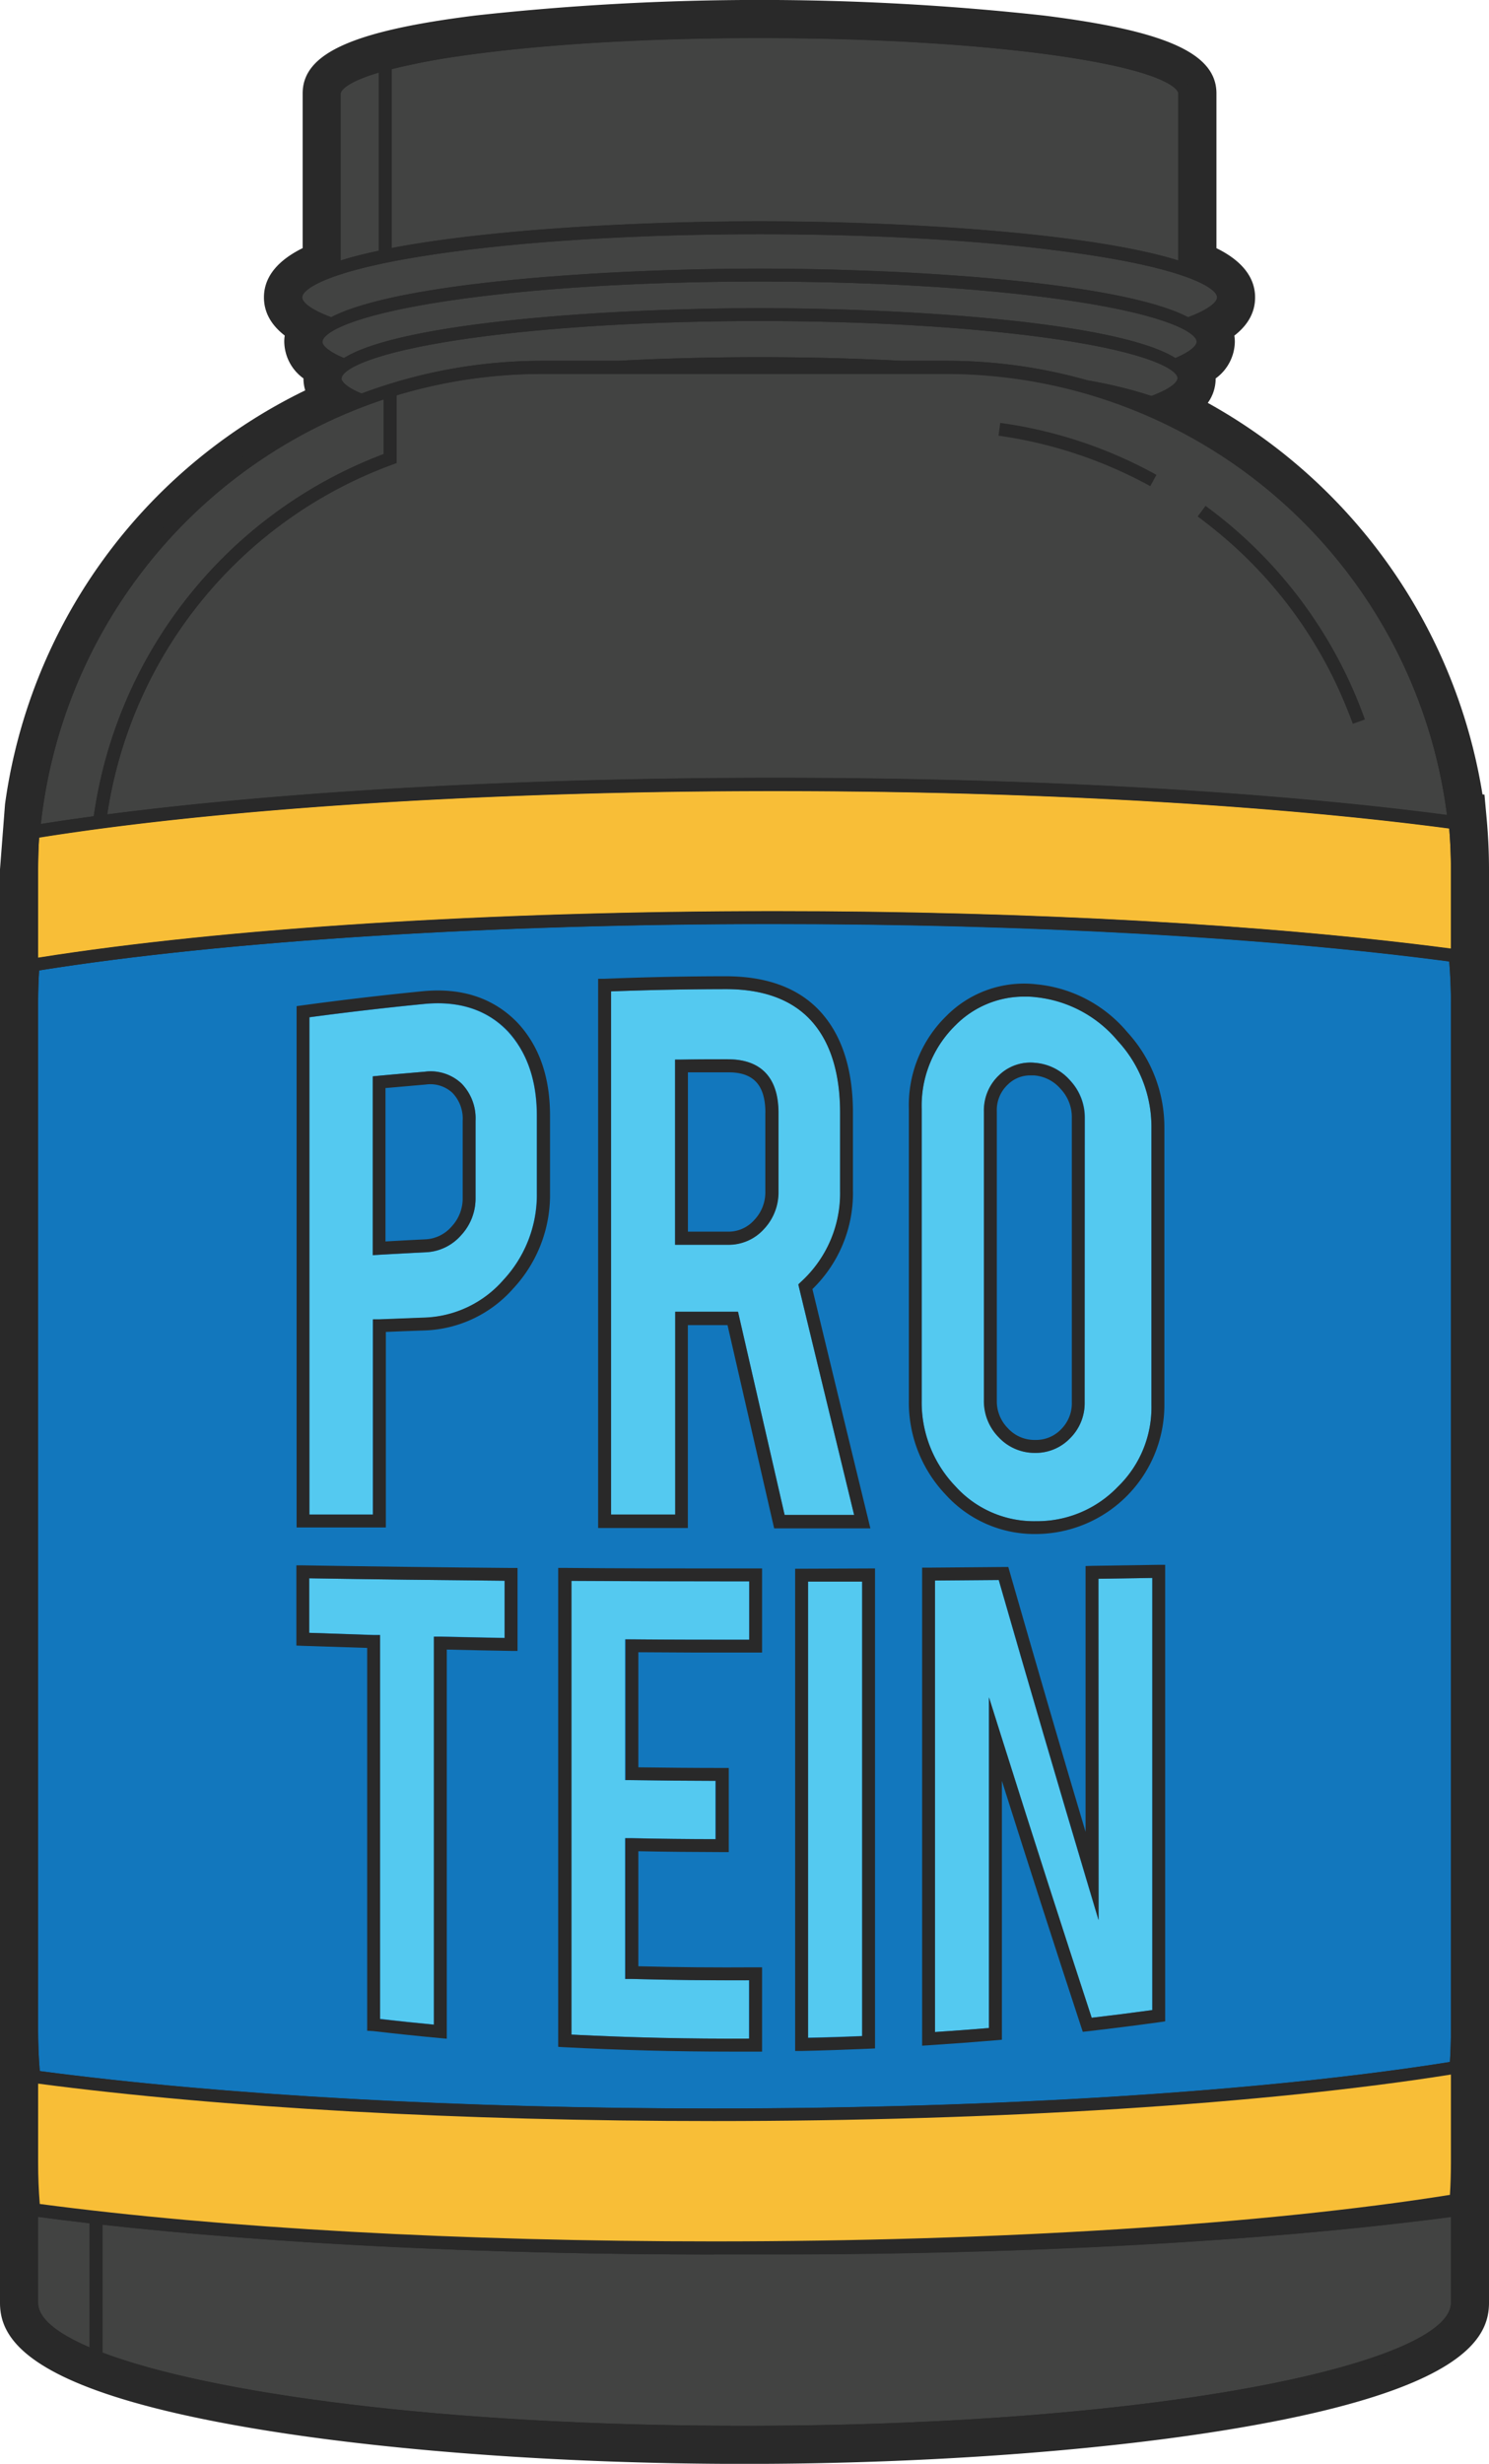 <svg id="Layer_2" data-name="Layer 2" xmlns="http://www.w3.org/2000/svg" viewBox="0 0 278.51 460.74"><defs><style>.cls-1{fill:#292929;}.cls-2{fill:#424342;}.cls-3{fill:#1277bd;}.cls-4{fill:#f8be37;}.cls-5{fill:none;}.cls-6{fill:#54c9f0;}</style></defs><title>proteinSupplementIcon</title><path class="cls-1" d="M616.46,274.09V542.17c0,6.58,4.81,16.16,46.39,23.3,25.15,4.33,59,6.81,92.87,6.81s67.72-2.48,92.87-6.81c41.58-7.14,46.38-16.72,46.38-23.3V274.09c0-3-.14-6.15-.42-9.27l-.43-4.69-.37-.05a102.22,102.22,0,0,0-51.38-73.21,7.71,7.71,0,0,0,1.47-4.57,8.64,8.64,0,0,0,3.59-6.87,8,8,0,0,0-.09-1.14c2.58-2,3.88-4.39,3.88-7.14,0-4.79-4-7.63-7.23-9.21V129c0-7.48-9.37-11.7-32.33-14.57a486.47,486.47,0,0,0-106.26,0c-23,2.87-32.33,7.09-32.33,14.57v28.93c-3.2,1.58-7.24,4.42-7.24,9.21,0,2.75,1.31,5.14,3.89,7.14a6.78,6.78,0,0,0-.09,1.14,8.61,8.61,0,0,0,3.59,6.87,7.84,7.84,0,0,0,.33,2.24,101.33,101.33,0,0,0-56.15,77.38" transform="translate(-616.46 -111.53)"/><path class="cls-2" d="M758.53,118.66c-21.19,0-41.1,1.19-56.07,3.37a128.13,128.13,0,0,0-12.75,2.41v33.49c18.54-3.57,47-5,68.82-5,26.06,0,61.5,2.06,78.33,7.33V129c0-.16-.25-3.78-22.26-7C799.63,119.85,779.72,118.66,758.53,118.66Z" transform="translate(-616.46 -111.53)"/><path class="cls-2" d="M680.19,160.24c2.1-.66,4.49-1.26,7.11-1.82V125.11c-7,2.08-7.11,3.79-7.11,3.9Z" transform="translate(-616.46 -111.53)"/><path class="cls-2" d="M758.53,155.32c-23.12,0-44.85,1.35-61.18,3.81-19.25,2.89-24.39,6.4-24.39,8,0,.82,1.44,2.22,5.43,3.71,12.6-6.58,52.05-9.09,80.14-9.09s67.54,2.51,80.14,9.09c4-1.49,5.43-2.89,5.43-3.71,0-1.62-5.14-5.13-24.39-8C803.38,156.67,781.65,155.32,758.53,155.32Z" transform="translate(-616.46 -111.53)"/><path class="cls-2" d="M758.53,164.18c-22.11,0-42.88,1.29-58.5,3.64-18.37,2.76-23.27,6.08-23.27,7.61,0,.69,1.09,1.82,4,3.06,10.79-6.77,50.05-9.33,77.76-9.33s67,2.56,77.75,9.33c2.93-1.24,4-2.37,4-3.06,0-1.53-4.9-4.85-23.28-7.61C801.41,165.47,780.63,164.18,758.53,164.18Z" transform="translate(-616.46 -111.53)"/><path class="cls-2" d="M758.53,171.57c-21.15,0-41,1.24-56,3.48-17.54,2.64-22.23,5.79-22.23,7.24,0,.23.22,1.34,3.76,2.85A96.13,96.13,0,0,1,717.93,179H732c8.36-.44,17.3-.68,26.52-.68s18.15.24,26.52.68h8.46a96.32,96.32,0,0,1,26.35,3.65,83.17,83.17,0,0,1,11.94,2.92c4.67-1.74,4.91-3.06,4.91-3.31,0-1.45-4.68-4.6-22.22-7.24C799.55,172.81,779.68,171.57,758.53,171.57Z" transform="translate(-616.46 -111.53)"/><path class="cls-2" d="M750,533.12c-42,0-82-2-114.36-5.57v23.91C655.57,559,699,565.15,755.72,565.15c79,0,132.13-11.88,132.13-23V526.08c-34.2,4.54-79,7-126.4,7H750Z" transform="translate(-616.46 -111.53)"/><path class="cls-2" d="M633.22,550.49V527.28q-5-.57-9.63-1.2v16.09C623.59,545,626.94,547.8,633.22,550.49Z" transform="translate(-616.46 -111.53)"/><path class="cls-2" d="M634,264.17a85.13,85.13,0,0,1,54.2-67.73V186.23a94.57,94.57,0,0,0-64.1,79.39C627.31,265.11,630.62,264.63,634,264.17Z" transform="translate(-616.46 -111.53)"/><path class="cls-2" d="M717.93,181.44a93.87,93.87,0,0,0-27.28,4v12.65l-.79.29a82.7,82.7,0,0,0-53.34,65.43c33.73-4.38,78.24-6.84,124.93-6.84,47,0,91.56,2.46,125.66,6.94a94.48,94.48,0,0,0-93.6-82.5Z" transform="translate(-616.46 -111.53)"/><path class="cls-3" d="M623.78,293c-.13,2-.19,4-.19,6V491.14c0,2.51.1,5.08.31,7.67,34.09,4.52,78.82,7,126.09,7,52.9,0,103-3.17,137.67-8.7.13-2,.19-4,.19-6V299c0-2.51-.11-5.08-.32-7.66-34.09-4.53-78.81-7-126.08-7C708.54,284.3,658.45,287.47,623.78,293Z" transform="translate(-616.46 -111.53)"/><path class="cls-4" d="M623.78,268.11c-.13,2-.19,4-.19,6v16.5c34.79-5.53,84.93-8.7,137.86-8.7,47.37,0,92.21,2.5,126.4,7V274.09c0-2.51-.11-5.08-.32-7.67-34.09-4.52-78.81-7-126.08-7C708.54,259.41,658.45,262.58,623.78,268.11Z" transform="translate(-616.46 -111.53)"/><path class="cls-1" d="M621.67,266l-.16,0-.07,1c-.17,2.39-.26,4.78-.26,7.11V542.17c0,15.89,68.4,25.39,134.54,25.39s134.54-9.5,134.54-25.39V274.09c0-2.89-.14-5.87-.41-8.84l-.09-1-.19,0a97,97,0,0,0-56.26-76.67c3.9-1.57,5.81-3.31,5.81-5.31a3.33,3.33,0,0,0-.8-2.08c2.94-1.44,4.39-3,4.39-4.78a4,4,0,0,0-1.61-3c3.63-1.6,5.41-3.35,5.41-5.33,0-2.36-2.69-4.37-7.24-6.09V129c0-9.36-48.29-12.76-80.74-12.76s-80.74,3.4-80.74,12.76v32.05c-4.56,1.72-7.24,3.73-7.24,6.09,0,2,1.78,3.73,5.4,5.33a4,4,0,0,0-1.6,3c0,1.77,1.44,3.34,4.39,4.78a3.33,3.33,0,0,0-.8,2.08c0,1.48,1,2.81,3.14,4A97,97,0,0,0,621.67,266Zm11.55,284.48c-6.28-2.69-9.63-5.53-9.63-8.32V526.08q4.68.63,9.63,1.2Zm254.63-8.32c0,11.1-53.09,23-132.13,23-56.77,0-100.15-6.13-120.09-13.69V527.55C668,531.16,708,533.12,750,533.12h11.46c47.4,0,92.2-2.5,126.4-7Zm0-26.14c0,2-.06,4-.19,6-34.68,5.53-84.77,8.7-137.67,8.7-47.27,0-92-2.49-126.09-7-.21-2.59-.31-5.16-.31-7.67V501.19c34.19,4.54,79,7,126.4,7,52.92,0,103.07-3.17,137.86-8.7Zm0-24.89c0,2-.06,4-.19,6-34.68,5.53-84.77,8.7-137.67,8.7-47.27,0-92-2.49-126.09-7-.21-2.59-.31-5.16-.31-7.67V299c0-2,.06-4,.19-6,34.67-5.53,84.76-8.7,137.67-8.7,47.27,0,92,2.49,126.08,7,.21,2.58.32,5.15.32,7.66Zm0-217v14.84c-34.19-4.54-79-7-126.4-7-52.93,0-103.07,3.17-137.86,8.7v-16.5c0-2,.06-4,.19-6,34.67-5.53,84.76-8.7,137.67-8.7,47.27,0,92,2.49,126.08,7C887.74,269,887.85,271.58,887.85,274.09Zm-.74-10.15C853,259.46,808.48,257,761.45,257c-46.69,0-91.2,2.46-124.93,6.84a82.7,82.7,0,0,1,53.34-65.43l.79-.29V185.47a93.87,93.87,0,0,1,27.28-4h75.58A94.48,94.48,0,0,1,887.11,263.94Zm-197.4-139.5A128.13,128.13,0,0,1,702.46,122c15-2.18,34.88-3.37,56.07-3.37s41.1,1.19,56.07,3.37c22,3.2,22.26,6.82,22.26,7v31.23c-16.83-5.27-52.27-7.33-78.33-7.33-21.85,0-50.28,1.45-68.82,5ZM680.19,129c0-.11.13-1.82,7.11-3.9v33.31c-2.62.56-5,1.16-7.11,1.82ZM673,167.15c0-1.62,5.14-5.13,24.39-8,16.33-2.46,38.06-3.81,61.18-3.81s44.85,1.35,61.18,3.81c19.25,2.89,24.39,6.4,24.39,8,0,.82-1.44,2.22-5.43,3.71-12.6-6.58-52-9.09-80.14-9.09s-67.54,2.51-80.14,9.09C674.4,169.37,673,168,673,167.15Zm3.8,8.28c0-1.53,4.9-4.85,23.27-7.61,15.62-2.35,36.39-3.64,58.5-3.64s42.88,1.29,58.49,3.64c18.38,2.76,23.28,6.08,23.28,7.61,0,.69-1.09,1.82-4,3.06-10.78-6.77-50-9.33-77.75-9.33s-67,2.56-77.76,9.33C677.85,177.25,676.76,176.12,676.76,175.43Zm3.58,6.86c0-1.45,4.69-4.6,22.23-7.24,14.94-2.24,34.81-3.48,56-3.48s41,1.24,56,3.48c17.54,2.64,22.22,5.79,22.22,7.24,0,.25-.24,1.57-4.91,3.31a83.17,83.17,0,0,0-11.94-2.92A96.32,96.32,0,0,0,793.51,179h-8.46c-8.37-.44-17.31-.68-26.52-.68s-18.16.24-26.52.68H717.93a96.13,96.13,0,0,0-33.83,6.11C680.56,183.63,680.34,182.52,680.34,182.29Zm7.9,3.94v10.21A85.13,85.13,0,0,0,634,264.17c-3.42.46-6.73.94-9.9,1.45A94.57,94.57,0,0,1,688.24,186.23Z" transform="translate(-616.46 -111.53)"/><path class="cls-4" d="M623.59,516c0,2.51.1,5.08.31,7.67,34.09,4.52,78.82,7,126.09,7,52.9,0,103-3.17,137.67-8.7.13-2,.19-4,.19-6v-16.5c-34.79,5.53-84.94,8.7-137.86,8.7-47.37,0-92.21-2.5-126.4-7Z" transform="translate(-616.46 -111.53)"/><polygon class="cls-4" points="5.92 379.61 5.92 379.61 5.92 379.61 5.92 379.61"/><polygon class="cls-4" points="272.59 379.61 272.59 379.61 272.59 379.61 272.59 379.61"/><path class="cls-5" d="M745.14,312.06v29.83l7.47,0a6.45,6.45,0,0,0,4.94-2.18,7.5,7.5,0,0,0,2.07-5.35V319.62c0-5.19-2.23-7.6-7-7.6C750.13,312,747.63,312,745.14,312.06Z" transform="translate(-616.46 -111.53)"/><path class="cls-5" d="M696.12,314.34l-7.53.66v28.68c2.46-.14,4.91-.27,7.37-.39a6.9,6.9,0,0,0,5-2.4,7.66,7.66,0,0,0,2.07-5.36V321.11a6.93,6.93,0,0,0-1.87-5.21A6.08,6.08,0,0,0,696.12,314.34Z" transform="translate(-616.46 -111.53)"/><path class="cls-5" d="M809.86,312.68c-.21,0-.43,0-.64,0a5.94,5.94,0,0,0-4.27,1.72,6.51,6.51,0,0,0-2.05,5v54.06a7.17,7.17,0,0,0,2.09,5.23,6.72,6.72,0,0,0,5,2.17h.1a6.52,6.52,0,0,0,4.83-2,6.86,6.86,0,0,0,2-5.05V320.58a7.66,7.66,0,0,0-2.08-5.34A7.26,7.26,0,0,0,809.86,312.68Z" transform="translate(-616.46 -111.53)"/><path class="cls-1" d="M840.48,208.11c1.17.87,2.31,1.76,3.44,2.68a82.26,82.26,0,0,1,24,32.09c.55,1.33,1.09,2.68,1.58,4l2.26-.81a84.72,84.72,0,0,0-29.81-39.94Z" transform="translate(-616.46 -111.53)"/><path class="cls-2" d="M812.67,194.89l10.24,3.41A80.87,80.87,0,0,0,812.67,194.89Z" transform="translate(-616.46 -111.53)"/><polygon class="cls-2" points="186.93 80.27 186.93 80.27 186.93 80.27 186.93 80.27"/><path class="cls-1" d="M803.22,193a83,83,0,0,1,28.39,9.44l1.16-2.11a83.8,83.8,0,0,0-29.22-9.72l-.16,1.19Z" transform="translate(-616.46 -111.53)"/><path class="cls-6" d="M695.76,299.29c-7.14.7-14.35,1.54-21.46,2.49v93l11.88,0V358.28l1.16,0,8.26-.32a20.52,20.52,0,0,0,15-7.06,23.36,23.36,0,0,0,6.25-16.25V320.13c0-6.53-1.83-11.82-5.44-15.71C707.58,300.38,702.3,298.65,695.76,299.29Zm9.65,21.82v14.42a10.09,10.09,0,0,1-2.7,7,9.3,9.3,0,0,1-6.63,3.19c-2.88.14-5.75.3-8.62.46l-1.28.08V312.81l1.09-.11q4.34-.4,8.65-.76a8.42,8.42,0,0,1,6.9,2.24A9.34,9.34,0,0,1,705.41,321.11Z" transform="translate(-616.46 -111.53)"/><path class="cls-1" d="M695.52,296.89c-7.51.74-15.11,1.63-22.58,2.65l-1,.14v97.48h1.2l14.28,0h1.21V360.6c2.36-.1,4.73-.19,7.09-.27a23.11,23.11,0,0,0,16.74-7.85,25.67,25.67,0,0,0,6.88-17.87V320.13c0-7.16-2-13-6.1-17.37C708.79,298.16,702.83,296.18,695.52,296.89Zm21.37,23.24v14.48a23.36,23.36,0,0,1-6.25,16.25,20.52,20.52,0,0,1-15,7.06l-8.26.32-1.16,0v36.51l-11.88,0v-93c7.11-.95,14.32-1.79,21.46-2.49,6.54-.64,11.82,1.09,15.69,5.13C715.06,308.31,716.89,313.6,716.89,320.13Z" transform="translate(-616.46 -111.53)"/><path class="cls-1" d="M695.92,311.94q-4.32.36-8.65.76l-1.09.11v33.43l1.28-.08c2.87-.16,5.74-.32,8.62-.46a9.3,9.3,0,0,0,6.63-3.19,10.09,10.09,0,0,0,2.7-7V321.11a9.34,9.34,0,0,0-2.59-6.93A8.42,8.42,0,0,0,695.92,311.94Zm7.08,9.17v14.42a7.66,7.66,0,0,1-2.07,5.36,6.9,6.9,0,0,1-5,2.4c-2.46.12-4.91.25-7.37.39V315l7.53-.66a6.08,6.08,0,0,1,5,1.56A6.93,6.93,0,0,1,703,321.11Z" transform="translate(-616.46 -111.53)"/><path class="cls-6" d="M773.61,334.22V319.64c0-6.95-1.58-12.47-4.68-16.38-3.55-4.49-9.15-6.76-16.65-6.76-7.16,0-14.38.15-21.51.42v97.94h12V356.94h1.2l8.3,0h2.25l8.72,38h13q-5.13-21.15-10.28-42.43l-.16-.68.5-.48A22.42,22.42,0,0,0,773.61,334.22Zm-11.58.11a10,10,0,0,1-2.72,7,8.88,8.88,0,0,1-6.7,2.94c-2.89,0-5.77,0-8.66,0h-1.22V309.68h1.19c2.88,0,5.81-.06,8.69-.06h0c6.16,0,9.42,3.46,9.42,10Z" transform="translate(-616.46 -111.53)"/><path class="cls-1" d="M776,319.64c0-7.51-1.75-13.53-5.2-17.88-4-5.09-10.26-7.67-18.59-7.67-7.54,0-15.18.17-22.71.47l-1.16,0V397.27h16.78V359.33l7.09,0h.33l8.72,38h18l-.36-1.49q-5.25-21.55-10.48-43.25A25,25,0,0,0,776,334.22Zm-2.41,14.58a22.42,22.42,0,0,1-7.31,17l-.5.48.16.68q5.14,21.27,10.28,42.43h-13l-8.72-38h-2.25l-8.3,0h-1.2v37.93h-12V296.92c7.13-.27,14.35-.41,21.51-.42,7.5,0,13.1,2.27,16.65,6.76,3.1,3.91,4.68,9.43,4.68,16.38Z" transform="translate(-616.46 -111.53)"/><path class="cls-1" d="M752.61,309.61c-2.88,0-5.81,0-8.69.06h-1.19v34.64H744c2.89,0,5.77,0,8.66,0a8.88,8.88,0,0,0,6.7-2.94,10,10,0,0,0,2.72-7V319.62c0-6.55-3.26-10-9.42-10Zm7,10v14.71a7.5,7.5,0,0,1-2.07,5.35,6.45,6.45,0,0,1-4.94,2.18l-7.47,0V312.06c2.49,0,5,0,7.47,0C757.39,312,759.62,314.43,759.62,319.62Z" transform="translate(-616.46 -111.53)"/><path class="cls-6" d="M810.22,298c-.73-.07-1.45-.11-2.15-.11a18,18,0,0,0-12.89,5.36,21,21,0,0,0-6.32,15.65v54.45a22.64,22.64,0,0,0,6.28,16.07A19.8,19.8,0,0,0,810.25,396h.08a20.88,20.88,0,0,0,15.2-6.42,20.66,20.66,0,0,0,6.3-15.27v-52a23.65,23.65,0,0,0-6.31-16.13A23,23,0,0,0,810.22,298Zm9.12,75.74a9.23,9.23,0,0,1-2.73,6.74,8.9,8.9,0,0,1-6.54,2.73H810a9.17,9.17,0,0,1-6.69-2.91,9.6,9.6,0,0,1-2.77-6.9V319.35a9,9,0,0,1,2.8-6.73,8.43,8.43,0,0,1,6.77-2.34,9.69,9.69,0,0,1,6.59,3.35,10.12,10.12,0,0,1,2.69,6.95Z" transform="translate(-616.46 -111.53)"/><path class="cls-1" d="M810.46,295.61a20.44,20.44,0,0,0-17,5.92,23.31,23.31,0,0,0-7,17.38v54.45a25,25,0,0,0,6.93,17.72,22.42,22.42,0,0,0,16.87,7.31h.09a24.12,24.12,0,0,0,23.9-24.1v-52a26.29,26.29,0,0,0-6.91-17.72A25.3,25.3,0,0,0,810.46,295.61Zm21.37,26.69v52a20.66,20.66,0,0,1-6.3,15.27,20.88,20.88,0,0,1-15.2,6.42h-.08a19.8,19.8,0,0,1-15.11-6.55,22.64,22.64,0,0,1-6.28-16.07V318.91a21,21,0,0,1,6.32-15.65,18,18,0,0,1,12.89-5.36c.7,0,1.42,0,2.15.11a23,23,0,0,1,15.3,8.16A23.65,23.65,0,0,1,831.83,322.3Z" transform="translate(-616.46 -111.53)"/><path class="cls-1" d="M810.06,310.28a8.43,8.43,0,0,0-6.77,2.34,9,9,0,0,0-2.8,6.73v54.06a9.6,9.6,0,0,0,2.77,6.9,9.17,9.17,0,0,0,6.69,2.91h.12a8.9,8.9,0,0,0,6.54-2.73,9.23,9.23,0,0,0,2.73-6.74V320.58a10.12,10.12,0,0,0-2.69-6.95A9.69,9.69,0,0,0,810.06,310.28Zm6.88,10.3v53.17a6.86,6.86,0,0,1-2,5.05,6.52,6.52,0,0,1-4.83,2H810a6.72,6.72,0,0,1-5-2.17,7.17,7.17,0,0,1-2.09-5.23V319.35a6.51,6.51,0,0,1,2.05-5,5.94,5.94,0,0,1,4.27-1.72c.21,0,.43,0,.64,0a7.26,7.26,0,0,1,5,2.56A7.66,7.66,0,0,1,816.94,320.58Z" transform="translate(-616.46 -111.53)"/><path class="cls-6" d="M697.62,490.12V417.56l1.23,0q6,.14,12,.25V407.13c-12.17-.11-24.46-.26-36.55-.46v10.2q6,.21,12.08.39l1.17,0v71.78C690.89,489.45,694.26,489.8,697.62,490.12Z" transform="translate(-616.46 -111.53)"/><path class="cls-1" d="M686.21,491.34c4.13.48,8.34.92,12.5,1.31l1.32.12V420q6,.15,12,.25l1.23,0V404.74h-1.2c-13-.11-26.07-.28-38.94-.49l-1.22,0v15l1.16.05q6,.21,12.08.39v71.59ZM674.3,416.87v-10.2c12.09.2,24.38.35,36.55.46v10.71q-6-.1-12-.25l-1.23,0v72.56c-3.36-.32-6.73-.67-10.07-1.05V417.29l-1.17,0Q680.34,417.08,674.3,416.87Z" transform="translate(-616.46 -111.53)"/><path class="cls-6" d="M734.65,418.09c7.26.05,14.63.08,21.92.07V407.24H753c-9.84,0-19.83,0-29.72-.09V492c11,.56,22.21.82,33.25.75V481.85c-7.29,0-14.68-.05-22-.25l-1.18,0V455.26l1.23,0c5.2.11,10.47.17,15.68.18V444.55c-5.23,0-10.51-.06-15.72-.14l-1.19,0V418.08Z" transform="translate(-616.46 -111.53)"/><path class="cls-1" d="M757.78,420.56H759V404.83H753c-10.24,0-20.64,0-30.92-.1h-1.21v89.56l1.14.07c10.31.54,20.76.82,31.09.82,1.55,0,3.1,0,4.65,0H759V479.42h-1.21c-7.28.05-14.64,0-21.93-.2V457.71c5.22.1,10.49.15,15.7.16h1.21V442.14h-1.2c-5.22,0-10.5-.05-15.71-.12V420.5C743.13,420.56,750.49,420.58,757.78,420.56Zm-23.16,23.85c5.21.08,10.49.13,15.72.14v10.91c-5.21,0-10.48-.07-15.68-.18l-1.23,0v26.31l1.18,0c7.28.2,14.67.29,22,.25v10.91c-11,.07-22.21-.19-33.25-.75V407.15c9.89.06,19.88.09,29.72.09h3.53v10.92c-7.29,0-14.66,0-21.92-.07h-1.22v26.31Z" transform="translate(-616.46 -111.53)"/><path class="cls-6" d="M777.72,492.25v-85l-10.12,0v85.3C771,492.51,774.36,492.4,777.72,492.25Z" transform="translate(-616.46 -111.53)"/><path class="cls-1" d="M765.19,404.89v90.17l1.23,0c4.18-.09,8.4-.24,12.56-.42l1.15-.05V404.83h-1.21l-12.53.05Zm2.41,2.4,10.12,0v85c-3.36.15-6.75.26-10.12.34Z" transform="translate(-616.46 -111.53)"/><path class="cls-6" d="M819.56,462.69c-5.13-17.19-10.47-35.42-16.31-55.7l-11.93.1v84.43c3.36-.22,6.75-.47,10.1-.75V428.93l2.35,7.46c6,19.13,11.56,36.31,16.86,52.46,3.78-.44,7.58-.92,11.34-1.44V406.6l-10.05.16v63.83Z" transform="translate(-616.46 -111.53)"/><path class="cls-1" d="M819.51,404.38v49.7C815,439,810.36,423,805.31,405.44l-.25-.88h-.92q-7,.07-14,.12h-1.2v89.39l1.28-.08c4.17-.27,8.39-.58,12.53-.93l1.11-.1V444.55c5.24,16.56,10.11,31.67,14.82,46l.31.93,1-.11c4.47-.52,9-1.09,13.41-1.7l1-.15V404.15l-1.23,0-12.45.19Zm2.41,2.38L832,406.6v80.81c-3.76.52-7.56,1-11.34,1.44-5.3-16.15-10.82-33.33-16.86-52.46l-2.35-7.46v61.84c-3.35.28-6.74.53-10.1.75V407.09l11.93-.1c5.84,20.28,11.18,38.51,16.31,55.7l2.36,7.9Z" transform="translate(-616.46 -111.53)"/></svg>